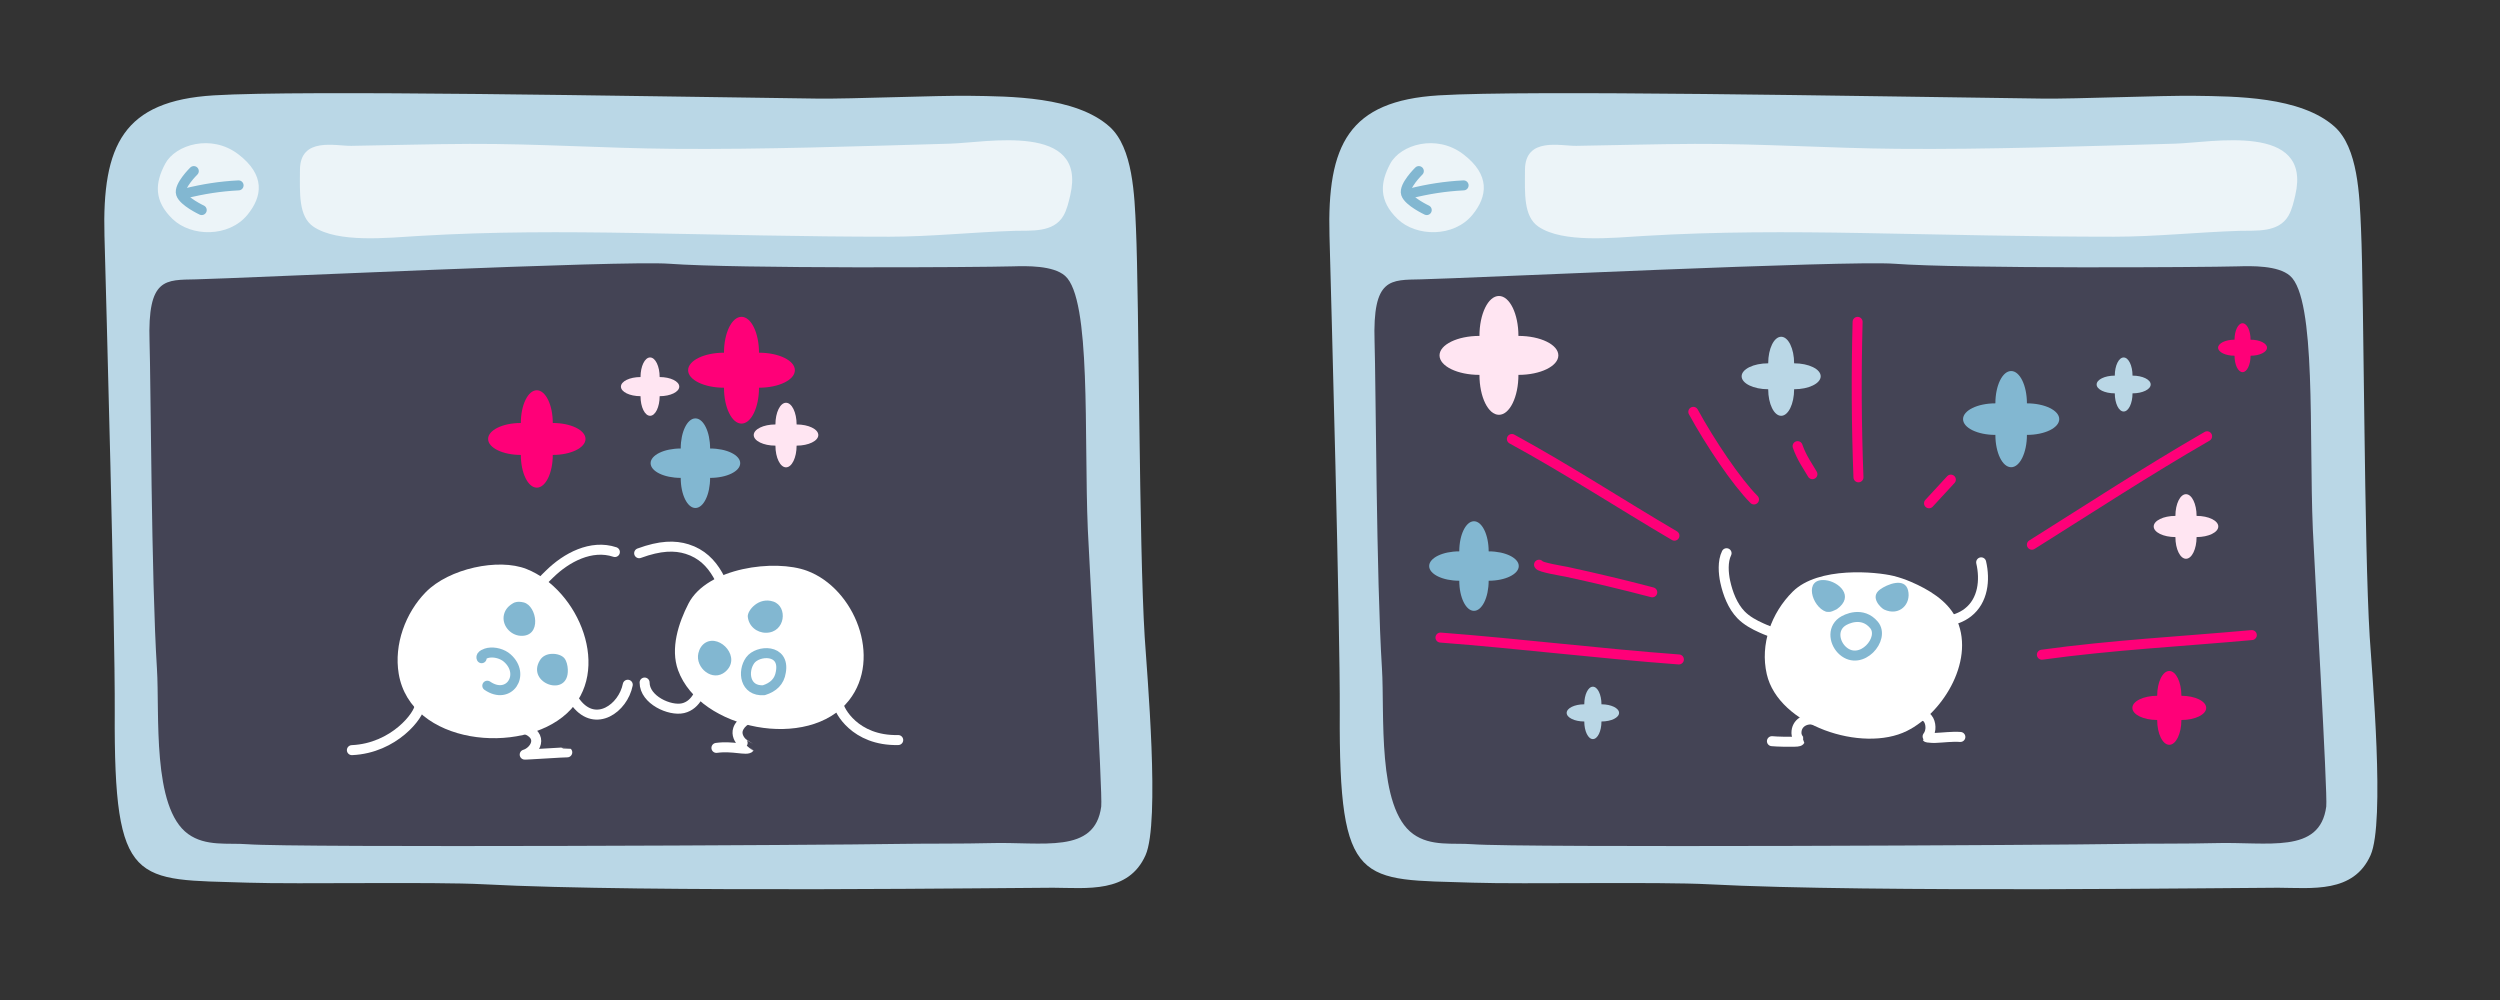 <?xml version="1.0" encoding="UTF-8" standalone="no"?><!DOCTYPE svg PUBLIC "-//W3C//DTD SVG 1.1//EN" "http://www.w3.org/Graphics/SVG/1.1/DTD/svg11.dtd"><svg width="100%" height="100%" viewBox="0 0 500 200" version="1.1" xmlns="http://www.w3.org/2000/svg" xmlns:xlink="http://www.w3.org/1999/xlink" xml:space="preserve" xmlns:serif="http://www.serif.com/" style="fill-rule:evenodd;clip-rule:evenodd;stroke-linecap:round;stroke-linejoin:round;stroke-miterlimit:1.5;"><rect x="0" y="0" width="500" height="200" fill="#333333" stroke="none"/><rect id="merging-white-space" x="0" y="0" width="500" height="200" style="fill:none;"/><g id="browser"><path d="M42.759,19.071c18.059,-1.099 83.142,0.161 120.814,0.649c6.588,0.085 23.856,-0.651 30.444,-0.556c7.939,0.115 21.086,0.096 27.879,6.158c4.714,4.207 5.007,13.781 5.299,20.397c0.624,14.156 0.61,63.492 1.745,81.696c0.445,7.134 3.112,37 0.17,43.618c-3.398,7.644 -11.672,6.551 -18.511,6.514c-5.524,-0.03 -81.328,1.036 -113.848,-0.691c-9.973,-0.529 -37.217,0.007 -47.209,-0.321c-22.494,-0.739 -26.775,1.139 -26.595,-34.027c0.09,-17.538 -1.713,-82.586 -2.055,-95.354c-0.487,-18.201 3.809,-26.983 21.867,-28.083Z" style="fill:#bad7e6;"/><path d="M33.042,32.745c2.055,-3.848 9.246,-5.988 14.599,-1.908c5.477,4.174 4.842,8.474 1.843,12.129c-3.729,4.544 -11.274,4.433 -15.007,0.801c-3.732,-3.633 -3.491,-7.174 -1.435,-11.022Z" style="fill:#ecf4f8;"/><path d="M36.983,38.704c3.565,-0.89 7.036,-1.447 10.732,-1.628" style="fill:none;stroke:#82b7d1;stroke-width:2px;"/><path d="M38.759,34.217c0,0 -3.063,2.988 -2.551,4.544c0.512,1.555 4.135,3.253 4.135,3.253" style="fill:none;stroke:#82b7d1;stroke-width:2px;"/><path d="M59.992,33.959c-0.024,4.706 -0.313,9.347 2.709,11.384c4.892,3.298 14.801,2.22 21.228,1.835c14.468,-0.869 28.799,-0.83 43.311,-0.576c16.837,0.294 33.778,0.75 50.632,0.738c8.393,-0.006 16.747,-0.923 25.131,-1.175c3.159,-0.095 7.683,0.425 9.68,-3.012c0.695,-1.196 1.057,-2.77 1.376,-4.144c3.384,-14.581 -16.814,-10.481 -24.025,-10.278c-18.35,0.514 -37.194,1.186 -55.554,1.032c-13.676,-0.114 -26.918,-1.041 -40.557,-0.986c-7.897,0.032 -15.785,0.269 -23.675,0.391c-3.119,0.048 -10.222,-1.849 -10.256,4.791Z" style="fill:#ecf4f8;"/><path d="M29.911,68.363c0.253,7.907 0.347,47.444 1.475,65.325c0.573,9.074 -1.043,27.863 6.241,33.114c3.534,2.547 7.986,1.744 11.866,2.043c9.47,0.732 116.425,0.189 130.056,-0.061c4.684,-0.086 13.697,-0.022 18.387,-0.16c10.628,-0.313 21.046,2.279 22.311,-7.32c0.309,-2.342 -2.384,-48.342 -2.684,-55.464c-0.791,-18.814 0.738,-46.046 -4.557,-50.679c-2.403,-2.102 -7.712,-1.97 -10.457,-1.89c-6.655,0.195 -55.063,0.488 -68.689,-0.523c-9.449,-0.701 -84.869,2.892 -94.618,3.12c-6.168,0.145 -9.744,-0.414 -9.331,12.495Z" style="fill:#445;"/></g><g id="browser1" serif:id="browser"><path d="M287.764,19.071c18.059,-1.099 83.141,0.161 120.814,0.649c6.588,0.085 23.856,-0.651 30.444,-0.556c7.939,0.115 21.086,0.096 27.879,6.158c4.713,4.207 5.007,13.781 5.299,20.397c0.624,14.156 0.609,63.492 1.745,81.696c0.445,7.134 3.112,37 0.17,43.618c-3.398,7.644 -11.672,6.551 -18.511,6.514c-5.524,-0.03 -81.328,1.036 -113.849,-0.691c-9.972,-0.529 -37.216,0.007 -47.208,-0.321c-22.494,-0.739 -26.775,1.139 -26.596,-34.027c0.09,-17.538 -1.713,-82.586 -2.054,-95.354c-0.488,-18.201 3.808,-26.983 21.867,-28.083Z" style="fill:#bad7e6;"/><path d="M278.046,32.745c2.056,-3.848 9.246,-5.988 14.599,-1.908c5.478,4.174 4.843,8.474 1.843,12.129c-3.729,4.544 -11.274,4.433 -15.006,0.801c-3.732,-3.633 -3.491,-7.174 -1.436,-11.022Z" style="fill:#ecf4f8;"/><path d="M281.988,38.704c3.565,-0.89 7.036,-1.447 10.731,-1.628" style="fill:none;stroke:#82b7d1;stroke-width:2px;"/><path d="M283.764,34.217c0,0 -3.064,2.988 -2.552,4.544c0.512,1.555 4.136,3.253 4.136,3.253" style="fill:none;stroke:#82b7d1;stroke-width:2px;"/><path d="M304.997,33.959c-0.025,4.706 -0.313,9.347 2.709,11.384c4.892,3.298 14.801,2.22 21.228,1.835c14.468,-0.869 28.799,-0.83 43.31,-0.576c16.838,0.294 33.778,0.75 50.632,0.738c8.393,-0.006 16.747,-0.923 25.131,-1.175c3.16,-0.095 7.684,0.425 9.681,-3.012c0.695,-1.196 1.056,-2.77 1.375,-4.144c3.385,-14.581 -16.813,-10.481 -24.025,-10.278c-18.35,0.514 -37.194,1.186 -55.553,1.032c-13.676,-0.114 -26.919,-1.041 -40.557,-0.986c-7.898,0.032 -15.786,0.269 -23.675,0.391c-3.119,0.048 -10.222,-1.849 -10.256,4.791Z" style="fill:#ecf4f8;"/><path d="M274.916,68.363c0.252,7.907 0.347,47.444 1.475,65.325c0.572,9.074 -1.044,27.863 6.241,33.114c3.533,2.547 7.986,1.744 11.866,2.043c9.469,0.732 116.425,0.189 130.055,-0.061c4.684,-0.086 13.698,-0.022 18.388,-0.16c10.628,-0.313 21.046,2.279 22.311,-7.32c0.309,-2.342 -2.384,-48.342 -2.684,-55.464c-0.792,-18.814 0.738,-46.046 -4.558,-50.679c-2.402,-2.102 -7.711,-1.97 -10.457,-1.89c-6.654,0.195 -55.063,0.488 -68.688,-0.523c-9.45,-0.701 -84.869,2.892 -94.619,3.12c-6.167,0.145 -9.743,-0.414 -9.33,12.495Z" style="fill:#445;"/></g><g id="white-right"><path d="M150.159,143.515c0.12,0 -0.844,0.423 -0.998,0.512c-0.691,0.4 -1.293,1.072 -1.552,1.835c-0.337,0.992 0.175,2.071 0.918,2.731c0.078,0.07 1.414,0.915 1.407,0.922c-0.545,0.679 -3.39,-0.395 -6.65,0.064" style="fill:none;stroke:#fff;stroke-width:2px;"/><path d="M167.783,141.089c0,0.742 3.084,7.121 11.861,6.92" style="fill:none;stroke:#fff;stroke-width:2px;"/><path d="M161.431,114.165c-6.445,-2.409 -20.018,-0.649 -23.724,6.529c-2.003,3.879 -3.68,9.007 -2.086,13.369c4.36,11.935 26.165,16.21 34.178,6.007c6.69,-8.517 1.107,-22.364 -8.368,-25.905Z" style="fill:#fff;"/><path d="M140.285,136.393c0.161,1.52 -1.001,4.617 -3.664,5.244c-2.662,0.627 -7.699,-1.66 -7.699,-5.128" style="fill:none;stroke:#fff;stroke-width:2px;"/><path d="M127.831,110.644c4.247,-1.56 7.143,-1.592 9.593,-0.829c5.797,1.806 7.539,7.656 8.946,12.816" style="fill:none;stroke:#fff;stroke-width:2px;"/><path d="M145.056,134.356c3.307,-2.798 -0.969,-7.501 -3.898,-5.858c-0.792,0.445 -1.278,1.25 -1.485,2.136c-0.687,2.93 2.864,5.854 5.383,3.722Z" style="fill:#82b7d1;"/><path d="M154.674,120.315c-2.955,-0.996 -5.224,1.804 -5.118,3.005c0.171,1.925 1.812,3.241 3.645,3.234c3.883,-0.014 4.428,-5.242 1.473,-6.239Z" style="fill:#82b7d1;"/><path d="M156.169,134.415c0.854,-4.709 -4.638,-4.447 -6.139,-2.347c-1.584,2.218 -1.063,6.236 2.737,5.977c1.891,-0.59 3.113,-1.728 3.402,-3.63Z" style="fill:none;stroke:#82b7d1;stroke-width:2px;"/></g><g id="white-left"><path d="M105.31,113.802c-5.642,-2.231 -15.524,-0.096 -20.154,4.627c-4.068,4.151 -6.389,10.476 -5.414,16.317c2.374,14.225 24.459,16.395 33.642,7.917c9.16,-8.458 2.432,-24.708 -8.074,-28.861Z" style="fill:#fff;"/><path d="M114.08,134.643c0,2.268 -0.389,4.002 1.198,6.013c3.869,4.906 9.337,1.003 10.275,-3.71" style="fill:none;stroke:#fff;stroke-width:2px;"/><path d="M106.829,119.142c-0.489,-0.98 2.607,-3.864 3.12,-4.367c3.321,-3.256 8.296,-5.945 13.026,-4.369" style="fill:none;stroke:#fff;stroke-width:2px;"/><path d="M104.662,145.656c4.391,1.433 2.282,4.694 0.277,5.263c-0.258,0.073 8.457,-0.507 8.514,-0.45" style="fill:none;stroke:#fff;stroke-width:2px;"/><path d="M83.928,141.116c-0.003,1.842 -5.094,8.541 -13.552,8.912" style="fill:none;stroke:#fff;stroke-width:2px;"/><path d="M104.74,120.485c-1.253,-0.308 -1.917,0.044 -2.01,0.095c-0.94,0.515 -1.651,1.225 -1.924,2.288c-0.535,2.079 1.195,4.163 3.289,4.291c4.321,0.263 3.322,-6.015 0.645,-6.674Z" style="fill:#82b7d1;"/><path d="M112.862,131.63c-0.447,-0.527 -1.404,-0.907 -2.506,-0.859c-0.967,0.041 -1.849,0.425 -2.375,1.285c-2.843,4.649 5.818,7.632 5.583,1.849c-0.033,-0.821 -0.255,-1.748 -0.702,-2.275Z" style="fill:#82b7d1;"/><path d="M96.326,131.641c-0.311,-0.623 0.95,-1.011 1.331,-1.078c1.281,-0.226 2.833,0.194 3.802,1.053c3.728,3.302 0.348,8.516 -4.001,5.526" style="fill:none;stroke:#82b7d1;stroke-width:2px;"/></g><path d="M104.168,84.597c0,-3.612 1.431,-6.545 3.194,-6.545c1.763,0 3.194,2.933 3.194,6.545c3.613,0 6.546,1.432 6.546,3.195c0,1.763 -2.933,3.194 -6.546,3.194c0,3.613 -1.431,6.545 -3.194,6.545c-1.763,0 -3.194,-2.932 -3.194,-6.545c-3.613,0 -6.546,-1.431 -6.546,-3.194c0,-1.763 2.933,-3.195 6.546,-3.195Z" style="fill:#ff0078;"/><path d="M295.891,67.181c0,-4.407 1.747,-7.985 3.897,-7.985c2.151,0 3.898,3.578 3.898,7.985c4.407,0 7.985,1.747 7.985,3.897c0,2.151 -3.578,3.898 -7.985,3.898c0,4.407 -1.747,7.985 -3.898,7.985c-2.15,0 -3.897,-3.578 -3.897,-7.985c-4.407,0 -7.985,-1.747 -7.985,-3.898c0,-2.15 3.578,-3.897 7.985,-3.897Z" style="fill:#ffe5f2;"/><path d="M316.856,140.861c0,-1.943 0.77,-3.521 1.718,-3.521c0.949,0 1.719,1.578 1.719,3.521c1.943,0 3.521,0.77 3.521,1.719c0,0.948 -1.578,1.718 -3.521,1.718c0,1.944 -0.77,3.521 -1.719,3.521c-0.948,0 -1.718,-1.577 -1.718,-3.521c-1.944,0 -3.522,-0.77 -3.522,-1.718c0,-0.949 1.578,-1.719 3.522,-1.719Z" style="fill:#bad7e6;"/><path d="M431.436,139.157c0,-2.738 1.085,-4.961 2.421,-4.961c1.337,0 2.422,2.223 2.422,4.961c2.738,0 4.961,1.085 4.961,2.421c0,1.336 -2.223,2.421 -4.961,2.421c0,2.739 -1.085,4.962 -2.422,4.962c-1.336,0 -2.421,-2.223 -2.421,-4.962c-2.738,0 -4.961,-1.085 -4.961,-2.421c0,-1.336 2.223,-2.421 4.961,-2.421Z" style="fill:#ff0078;"/><path d="M144.798,70.54c0,-3.961 1.569,-7.176 3.502,-7.176c1.932,0 3.501,3.215 3.501,7.176c3.961,0 7.176,1.569 7.176,3.502c0,1.932 -3.215,3.501 -7.176,3.501c0,3.961 -1.569,7.176 -3.501,7.176c-1.933,0 -3.502,-3.215 -3.502,-7.176c-3.961,0 -7.176,-1.569 -7.176,-3.501c0,-1.933 3.215,-3.502 7.176,-3.502Z" style="fill:#ff0078;"/><path d="M446.906,67.938c0,-1.815 0.719,-3.288 1.604,-3.288c0.886,0 1.604,1.473 1.604,3.288c1.815,0 3.288,0.718 3.288,1.604c0,0.885 -1.473,1.604 -3.288,1.604c0,1.814 -0.718,3.287 -1.604,3.287c-0.885,0 -1.604,-1.473 -1.604,-3.287c-1.814,0 -3.287,-0.719 -3.287,-1.604c0,-0.886 1.473,-1.604 3.287,-1.604Z" style="fill:#ff0078;"/><path d="M155.086,84.892c0,-2.395 0.949,-4.34 2.119,-4.34c1.169,0 2.118,1.945 2.118,4.34c2.395,0 4.34,0.949 4.34,2.118c0,1.169 -1.945,2.119 -4.34,2.119c0,2.395 -0.949,4.34 -2.118,4.34c-1.17,0 -2.119,-1.945 -2.119,-4.34c-2.395,0 -4.34,-0.95 -4.34,-2.119c0,-1.169 1.945,-2.118 4.34,-2.118Z" style="fill:#ffe5f2;"/><path d="M435.081,103.178c0,-2.396 0.949,-4.341 2.118,-4.341c1.169,0 2.118,1.945 2.118,4.341c2.396,0 4.341,0.949 4.341,2.118c0,1.169 -1.945,2.118 -4.341,2.118c0,2.396 -0.949,4.341 -2.118,4.341c-1.169,0 -2.118,-1.945 -2.118,-4.341c-2.396,0 -4.341,-0.949 -4.341,-2.118c0,-1.169 1.945,-2.118 4.341,-2.118Z" style="fill:#ffe5f2;"/><path d="M136.144,89.7c0,-3.323 1.317,-6.021 2.939,-6.021c1.621,0 2.938,2.698 2.938,6.021c3.323,0 6.021,1.317 6.021,2.938c0,1.622 -2.698,2.939 -6.021,2.939c0,3.323 -1.317,6.021 -2.938,6.021c-1.622,0 -2.939,-2.698 -2.939,-6.021c-3.323,0 -6.021,-1.317 -6.021,-2.939c0,-1.621 2.698,-2.938 6.021,-2.938Z" style="fill:#82b7d1;"/><path d="M291.855,110.272c0,-3.324 1.317,-6.021 2.939,-6.021c1.621,0 2.938,2.697 2.938,6.021c3.323,0 6.021,1.316 6.021,2.938c0,1.622 -2.698,2.938 -6.021,2.938c0,3.323 -1.317,6.021 -2.938,6.021c-1.622,0 -2.939,-2.698 -2.939,-6.021c-3.323,0 -6.021,-1.316 -6.021,-2.938c0,-1.622 2.698,-2.938 6.021,-2.938Z" style="fill:#82b7d1;"/><path d="M128.105,75.411c0,-2.164 0.857,-3.921 1.913,-3.921c1.056,0 1.913,1.757 1.913,3.921c2.164,0 3.921,0.857 3.921,1.913c0,1.056 -1.757,1.913 -3.921,1.913c0,2.164 -0.857,3.921 -1.913,3.921c-1.056,0 -1.913,-1.757 -1.913,-3.921c-2.164,0 -3.92,-0.857 -3.92,-1.913c0,-1.056 1.756,-1.913 3.92,-1.913Z" style="fill:#ffe5f2;"/><path d="M399.076,80.67c0,-3.567 1.413,-6.464 3.154,-6.464c1.742,0 3.155,2.897 3.155,6.464c3.568,0 6.465,1.414 6.465,3.155c0,1.741 -2.897,3.155 -6.465,3.155c0,3.568 -1.413,6.465 -3.155,6.465c-1.741,0 -3.154,-2.897 -3.154,-6.465c-3.568,0 -6.465,-1.414 -6.465,-3.155c0,-1.741 2.897,-3.155 6.465,-3.155Z" style="fill:#82b7d1;"/><path d="M422.959,75.125c0,-2.005 0.794,-3.632 1.773,-3.632c0.978,0 1.772,1.627 1.772,3.632c2.005,0 3.633,0.794 3.633,1.773c0,0.978 -1.628,1.772 -3.633,1.772c0,2.005 -0.794,3.633 -1.772,3.633c-0.979,0 -1.773,-1.628 -1.773,-3.633c-2.005,0 -3.633,-0.794 -3.633,-1.772c0,-0.979 1.628,-1.773 3.633,-1.773Z" style="fill:#bad7e6;"/><path d="M353.64,72.663c0,-2.932 1.162,-5.312 2.593,-5.312c1.431,0 2.592,2.38 2.592,5.312c2.932,0 5.313,1.162 5.313,2.593c0,1.431 -2.381,2.593 -5.313,2.593c0,2.932 -1.161,5.312 -2.592,5.312c-1.431,0 -2.593,-2.38 -2.593,-5.312c-2.932,0 -5.312,-1.162 -5.312,-2.593c0,-1.431 2.38,-2.593 5.312,-2.593Z" style="fill:#bad7e6;"/><g id="fusioned-white-space"><path d="M378.665,115.177c-3.339,-0.815 -14.977,-1.969 -20.131,3.158c-4.292,4.271 -6.544,10.525 -5.182,16.488c2.343,10.261 19.12,15.822 28.053,11.355c7.439,-3.72 13.882,-14.627 9.682,-22.777c-1.725,-3.348 -5.458,-5.55 -8.817,-7c-1.167,-0.504 -2.369,-0.922 -3.605,-1.224Z" style="fill:#fff;"/><path d="M388.777,124.198c0.915,-0.023 1.814,-0.191 2.67,-0.515c0.768,-0.291 1.498,-0.683 2.146,-1.191c3.027,-2.371 3.461,-6.492 2.64,-10.024" style="fill:none;stroke:#fff;stroke-width:2px;"/><path d="M355.17,126.557c-1.014,-0.137 -1.951,-0.555 -2.877,-0.966c-1.442,-0.64 -2.962,-1.468 -4.075,-2.611c-1.705,-1.751 -2.656,-4.283 -3.168,-6.63c-0.368,-1.688 -0.542,-4.078 0.263,-5.707" style="fill:none;stroke:#fff;stroke-width:2px;"/><path d="M363.034,144.016c-1.827,-0.507 -3.793,0.553 -3.743,2.611c0.009,0.372 0.148,0.751 0.344,1.064c0.033,0.052 0.337,0.43 0.332,0.439c-0.137,0.218 -0.96,0.214 -1.171,0.218c-1.142,0.024 -3.284,-0.003 -4.411,-0.112" style="fill:none;stroke:#fff;stroke-width:2px;"/><path d="M382.537,143.754c0.506,-0.326 1.114,-0.597 1.723,-0.622c1.443,-0.059 1.942,1.553 1.815,2.717c-0.043,0.393 -0.149,0.758 -0.338,1.106c-0.064,0.118 -0.135,0.229 -0.213,0.338c-0.018,0.024 -0.135,0.158 -0.13,0.165c0.039,0.052 0.282,0.052 0.35,0.061c0.426,0.059 0.863,0.082 1.293,0.065c1.653,-0.064 3.388,-0.314 5.037,-0.193" style="fill:none;stroke:#fff;stroke-width:2px;"/><path d="M365.218,122.347c-2.849,-0.953 -4.584,-6.783 -0.118,-6.313c2.618,0.275 5.921,3.21 2.278,5.797c0,0 -0.863,0.439 -1.238,0.519c-0.375,0.08 -0.922,-0.003 -0.922,-0.003Z" style="fill:#82b7d1;"/><path d="M376.829,121.91c-0.593,-0.276 -2.958,-2.441 -0.836,-4.006c1.391,-1.025 4.96,-2.503 5.618,0.154c0.678,2.736 -1.736,5.27 -4.782,3.852Z" style="fill:#82b7d1;"/><path d="M374.795,124.979c-2.301,-2.744 -5.557,-1.224 -6.408,-0.598c-2.027,1.491 -1.494,4.336 0.22,5.811c3.637,3.129 8.49,-2.47 6.188,-5.213Z" style="fill:none;stroke:#82b7d1;stroke-width:2px;"/></g><path d="M371.52,64.371c-0.273,10.368 -0.229,20.732 0.172,31.094" style="fill:none;stroke:#ff0078;stroke-width:2px;"/><path d="M385.805,100.656c1.458,-1.574 2.897,-3.166 4.364,-4.733" style="fill:none;stroke:#ff0078;stroke-width:2px;"/><path d="M406.377,108.943c11.63,-7.306 23.148,-14.823 35.042,-21.687" style="fill:none;stroke:#ff0078;stroke-width:2px;"/><path d="M302.376,87.799c11.082,6.042 21.638,12.95 32.512,19.335" style="fill:none;stroke:#ff0078;stroke-width:2px;"/><path d="M359.521,89.228c0.813,2.393 2.215,4.274 2.962,5.609" style="fill:none;stroke:#ff0078;stroke-width:2px;"/><path d="M408.376,130.942c13.869,-1.924 28.029,-2.665 41.987,-3.926" style="fill:none;stroke:#ff0078;stroke-width:2px;"/><path d="M288.094,127.514c15.914,1.224 31.761,3.193 47.684,4.377" style="fill:none;stroke:#ff0078;stroke-width:2px;"/><path d="M338.663,82.371c3.277,6.015 8.599,13.982 12.136,17.519" style="fill:none;stroke:#ff0078;stroke-width:2px;"/><path d="M307.807,112.943c-0.002,0.503 5.09,1.326 5.49,1.413c5.767,1.254 11.454,2.604 17.157,4.106" style="fill:none;stroke:#ff0078;stroke-width:2px;"/></svg>